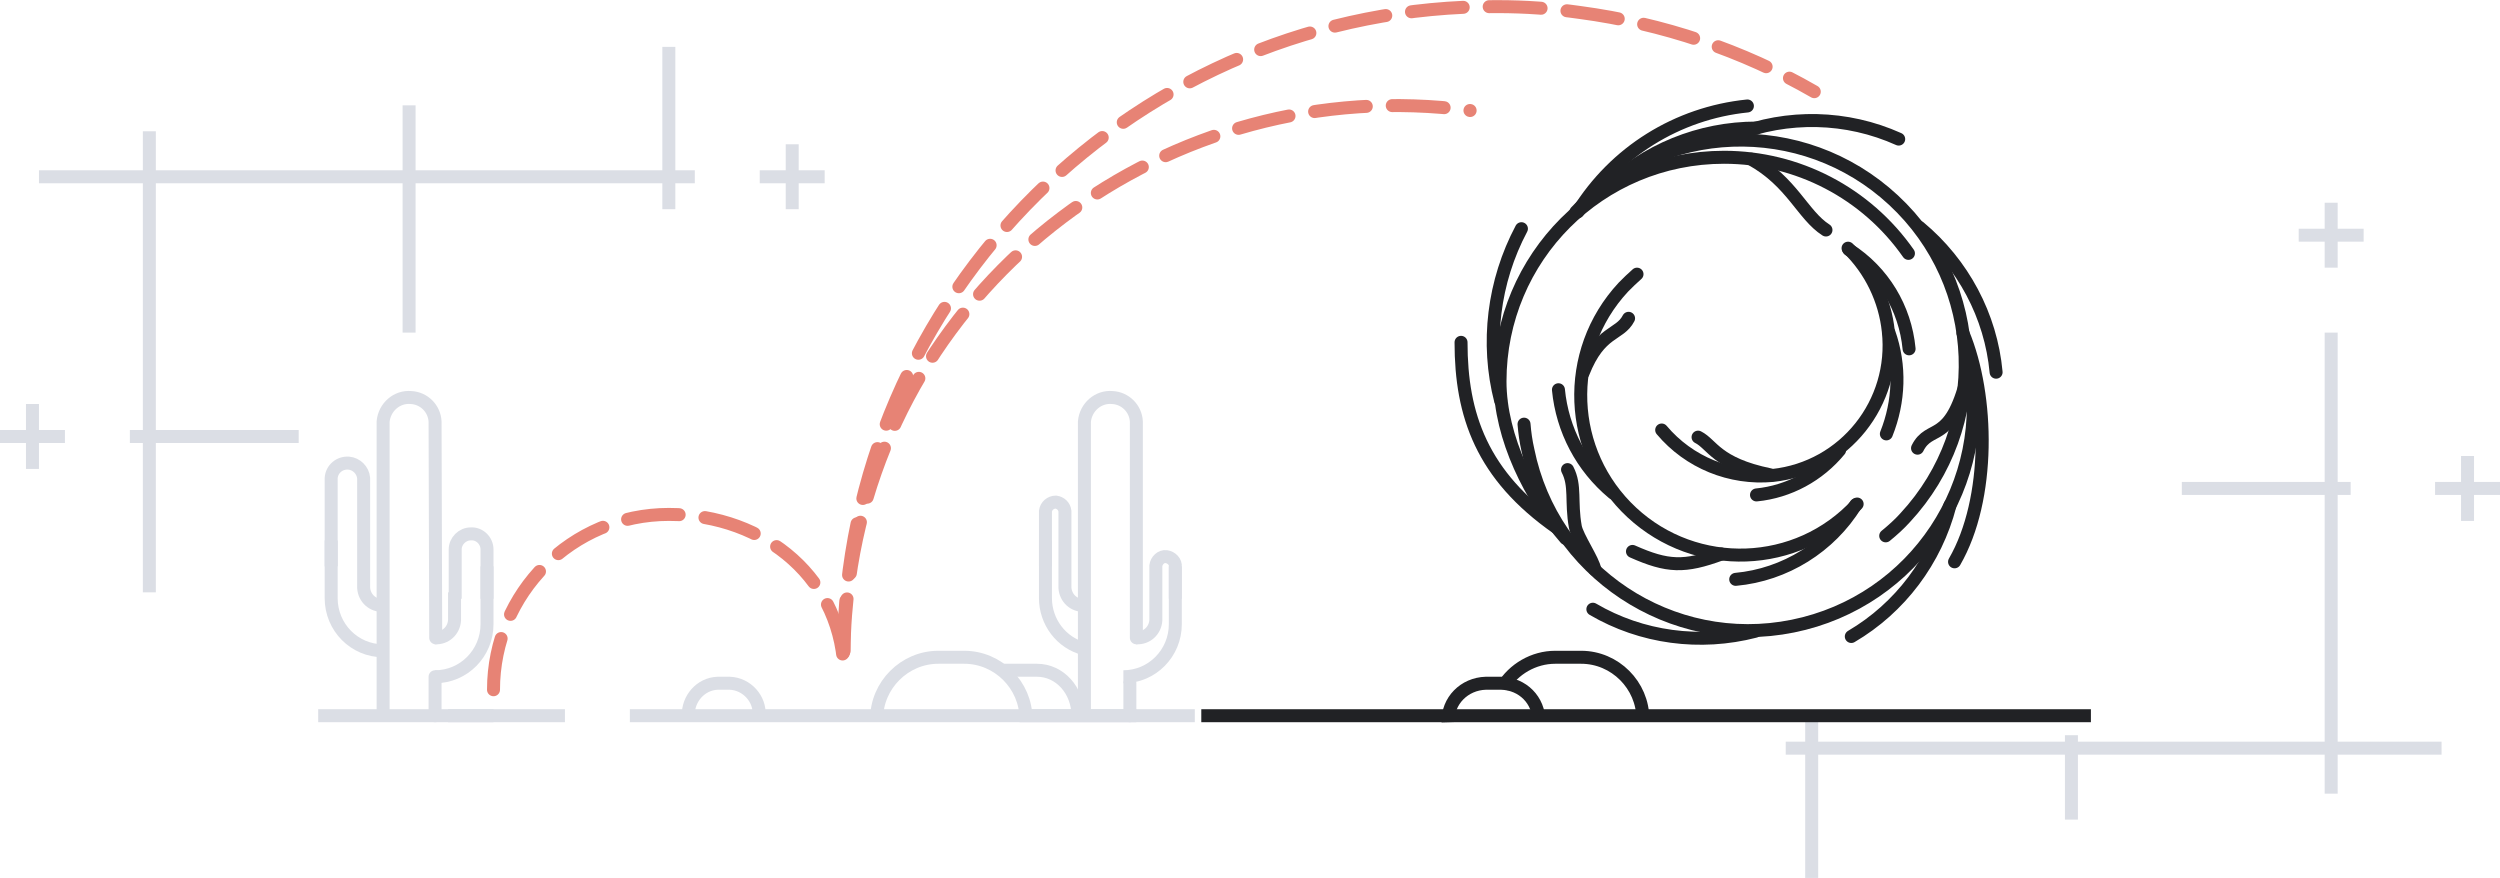 <svg xmlns="http://www.w3.org/2000/svg" viewBox="0 0 385 135.2" xml:space="preserve"><style>.st0{fill:#dbdee5}.st2{fill:none;stroke-width:2;stroke-linecap:round}.st2,.st3{stroke:#dbdee5}.st3,.st4,.st5,.st6{fill:none;stroke-width:2}.st4{stroke:#212225}.st5,.st6{stroke-linecap:round}.st5{stroke:#e78375;stroke-dasharray:8,4}.st6{stroke:#212225}</style><path d="M278 135.22v-19h-3v-2h3v-4h2v4h38v-1h2v1h38v-38h-22v-2h22v-23h2v23h2v2h-2v38h16v2h-16v6h-2v-6h-38v10h-2v-10h-38v19h-2zM22 91.22v-23h-2v-2h2v-38H6v-2h16v-6h2v6h38v-10h2v10h38v-19h2v19h3v2h-3v4h-2v-4H64v23h-2v-23H24v38h22v2H24v23h-2zM121 32.22v-4h-4v-2h4v-4h2v4h4v2h-4v4h-2zM4 72.22v-4H0v-2h4v-4h2v4h4v2H6v4H4zM358 41.22v-4h-4v-2h4v-4h2v4h4v2h-4v4h-2zM379 80.22v-4h-4v-2h4v-4h2v4h4v2h-4v4h-2z" class="st0"/><path d="M351.5 1.22c4.1 0 7.5 3.4 7.5 7.5v82c0 4.1-3.4 7.5-7.5 7.5s-7.5-3.4-7.5-7.5v-82c0-4.1 3.4-7.5 7.5-7.5z" fill="none"/><path d="M59 109.22v-44.3c.2-2.2 2.1-3.9 4.3-3.7 2 .1 3.6 1.7 3.7 3.7l.1 33.3" class="st2"/><path d="M51 87.22v-13.6c.1-1.4 1.3-2.4 2.7-2.3 1.2.1 2.2 1.1 2.3 2.3v13.6M59 93.22c-1.6.1-2.9-1.1-3-2.7v-4.3" class="st3"/><path d="M59 100.22c-4.4 0-8-3.6-8-8.1v-8.9M75 92.22v-7.6c0-1.4-1.2-2.5-2.5-2.4-1.3 0-2.4 1.1-2.4 2.4v7.6M67 98.22c1.6.1 2.9-1.1 3-2.7v-4.3" class="st3"/><path d="M67 104.22c4.4 0 8-3.6 8-8.1v-8.9M49 110.22h27" class="st3"/><path d="M67 110.22v-6" class="st2"/><g><path d="M167 109.22v-44.3c.2-2.2 2.1-3.9 4.3-3.7 2 .1 3.6 1.7 3.7 3.7v33.3" class="st2"/><path d="M161 87.22v-8.5c.1-.8.8-1.4 1.6-1.4.7.1 1.3.6 1.4 1.4v8.5M167 93.22c-1.6.1-2.9-1.1-3-2.7v-4.3" class="st3"/><path d="M167 99.92c-3.6-.9-6-4.2-6-7.8v-8.9M181 92.22v-4.9c.1-.8-.6-1.5-1.4-1.6-.8-.1-1.5.6-1.6 1.4v5.1M175 98.22c1.6.1 2.9-1.1 3-2.7v-4.3" class="st3"/><path d="M173 104.22c4.4 0 8-3.6 8-8.1v-8.9M157 110.22h27" class="st3"/><path d="M174 110.22v-5" class="st2"/></g><g><path d="M185 110.22h137" class="st4"/><path d="M97 110.22h78M69 110.22h18M135 110.72c0-5.2 4.3-9.5 9.5-9.5h4c5.2 0 9.5 4.3 9.5 9.5M106 110.22c-.1-2.6 1.9-4.9 4.5-5h1.9c2.6.1 4.7 2.4 4.5 5" class="st3"/><path d="M154 103.22h5.7c3.5 0 6.3 3.1 6.3 7" class="st3"/><path d="M231.4 105.82c1.7-2.8 4.8-4.6 8.1-4.6h4c5.2 0 9.5 4.3 9.5 9.5" class="st4"/><path d="M223 111.22c-.1-3.3 2.5-5.9 5.8-6h2.4c3.3.1 5.8 2.6 5.8 5.9" class="st4"/></g><g><path d="M76 106.22c0-14.9 12.1-27 27-27s27 10.1 27 25" class="st5"/><path d="M129.9 100.52c.3-55.3 45.4-99.8 100.7-99.5 4.3 0 8.5.3 12.7.9 12.7 1.7 25 5.8 36.1 12.2" class="st5"/><path d="M130 100.22c0-3.6.3-7.3.8-10.9 6.3-46.2 49.1-78.5 95.6-72.3" class="st5"/><path d="M241.1 82.92c-5.3-6.1-10.1-15.5-10.1-24.2 0-19.1 15.4-34.5 34.5-34.5 11.3 0 21.9 5.5 28.4 14.8" class="st6"/><path d="M239.8 81.32c-11.6-8.1-14.8-17.4-14.8-28.6M231.1 61.72c-2.3-8.9-1.1-18.4 3.2-26.5M247.2 29.22c6.2-6.1 14.6-9.5 23.3-9.5M281.2 35.42c-3.6-2.3-5.2-7.4-11.5-10.9" class="st6"/><g><path d="M303.2 55.62c3.8 18.7-8.3 37-27.1 40.8-18.7 3.8-37-8.3-40.8-27.1-.3-1.3-.5-2.7-.6-4" class="st6"/><path d="M302.3 51.32c4 9.6 4.3 25.5-1.3 35.2M300.3 77.82c-2.2 8.5-7.7 15.8-15.2 20.2M270.3 97.22c-8.5 2.2-17.5 1-25-3.4M241.4 72.32c1.3 2.5.5 4.9 1.2 8.8.3 1.6 2.8 5.2 3 6.6" class="st6"/></g><g><path d="M242.7 32.62c13-14 34.9-14.8 48.9-1.8s14.8 34.9 1.8 48.9c-.9 1-1.9 1.9-3 2.8" class="st6"/><path d="M243 32.62c5.7-9.2 15.3-15.2 26.1-16.3M267.1 20.82c8.2-3.2 17.3-3 25.3.6M295.6 35.02c6.7 5.6 11 13.6 11.8 22.3M295.3 69.02c1.9-3.8 5-.5 7.6-10.8" class="st6"/></g><g><path d="M286 77.62c-9.2 10-24.8 10.5-34.7 1.3s-10.6-24.7-1.3-34.7c.7-.7 1.4-1.4 2.1-2" class="st6"/><path d="M285.8 77.72c-4 6.5-10.9 10.8-18.5 11.5M265.1 85.32c-5.7 2.1-8.3 2-13.7-.4M248.4 75.92c-4.8-4-7.8-9.7-8.4-15.9M250.8 49.02c-1.4 2.7-4.4 1.8-7 8.4M284.6 38.22c3.5 3.4 5.7 8 6.2 12.8 1.2 11-6.7 21-17.8 22.2-6.5.6-12.9-2-17.1-7" class="st6"/><path d="M284.7 38.42c5.3 3.4 8.7 9 9.3 15.3M290.9 51.22c1.8 5.1 1.6 10.6-.4 15.6M283.3 69.32c-3.2 3.9-7.8 6.4-12.8 6.9M261.5 67.32c2.2 1.1 2.8 4.1 11.1 5.8" class="st6"/></g></g></svg>

